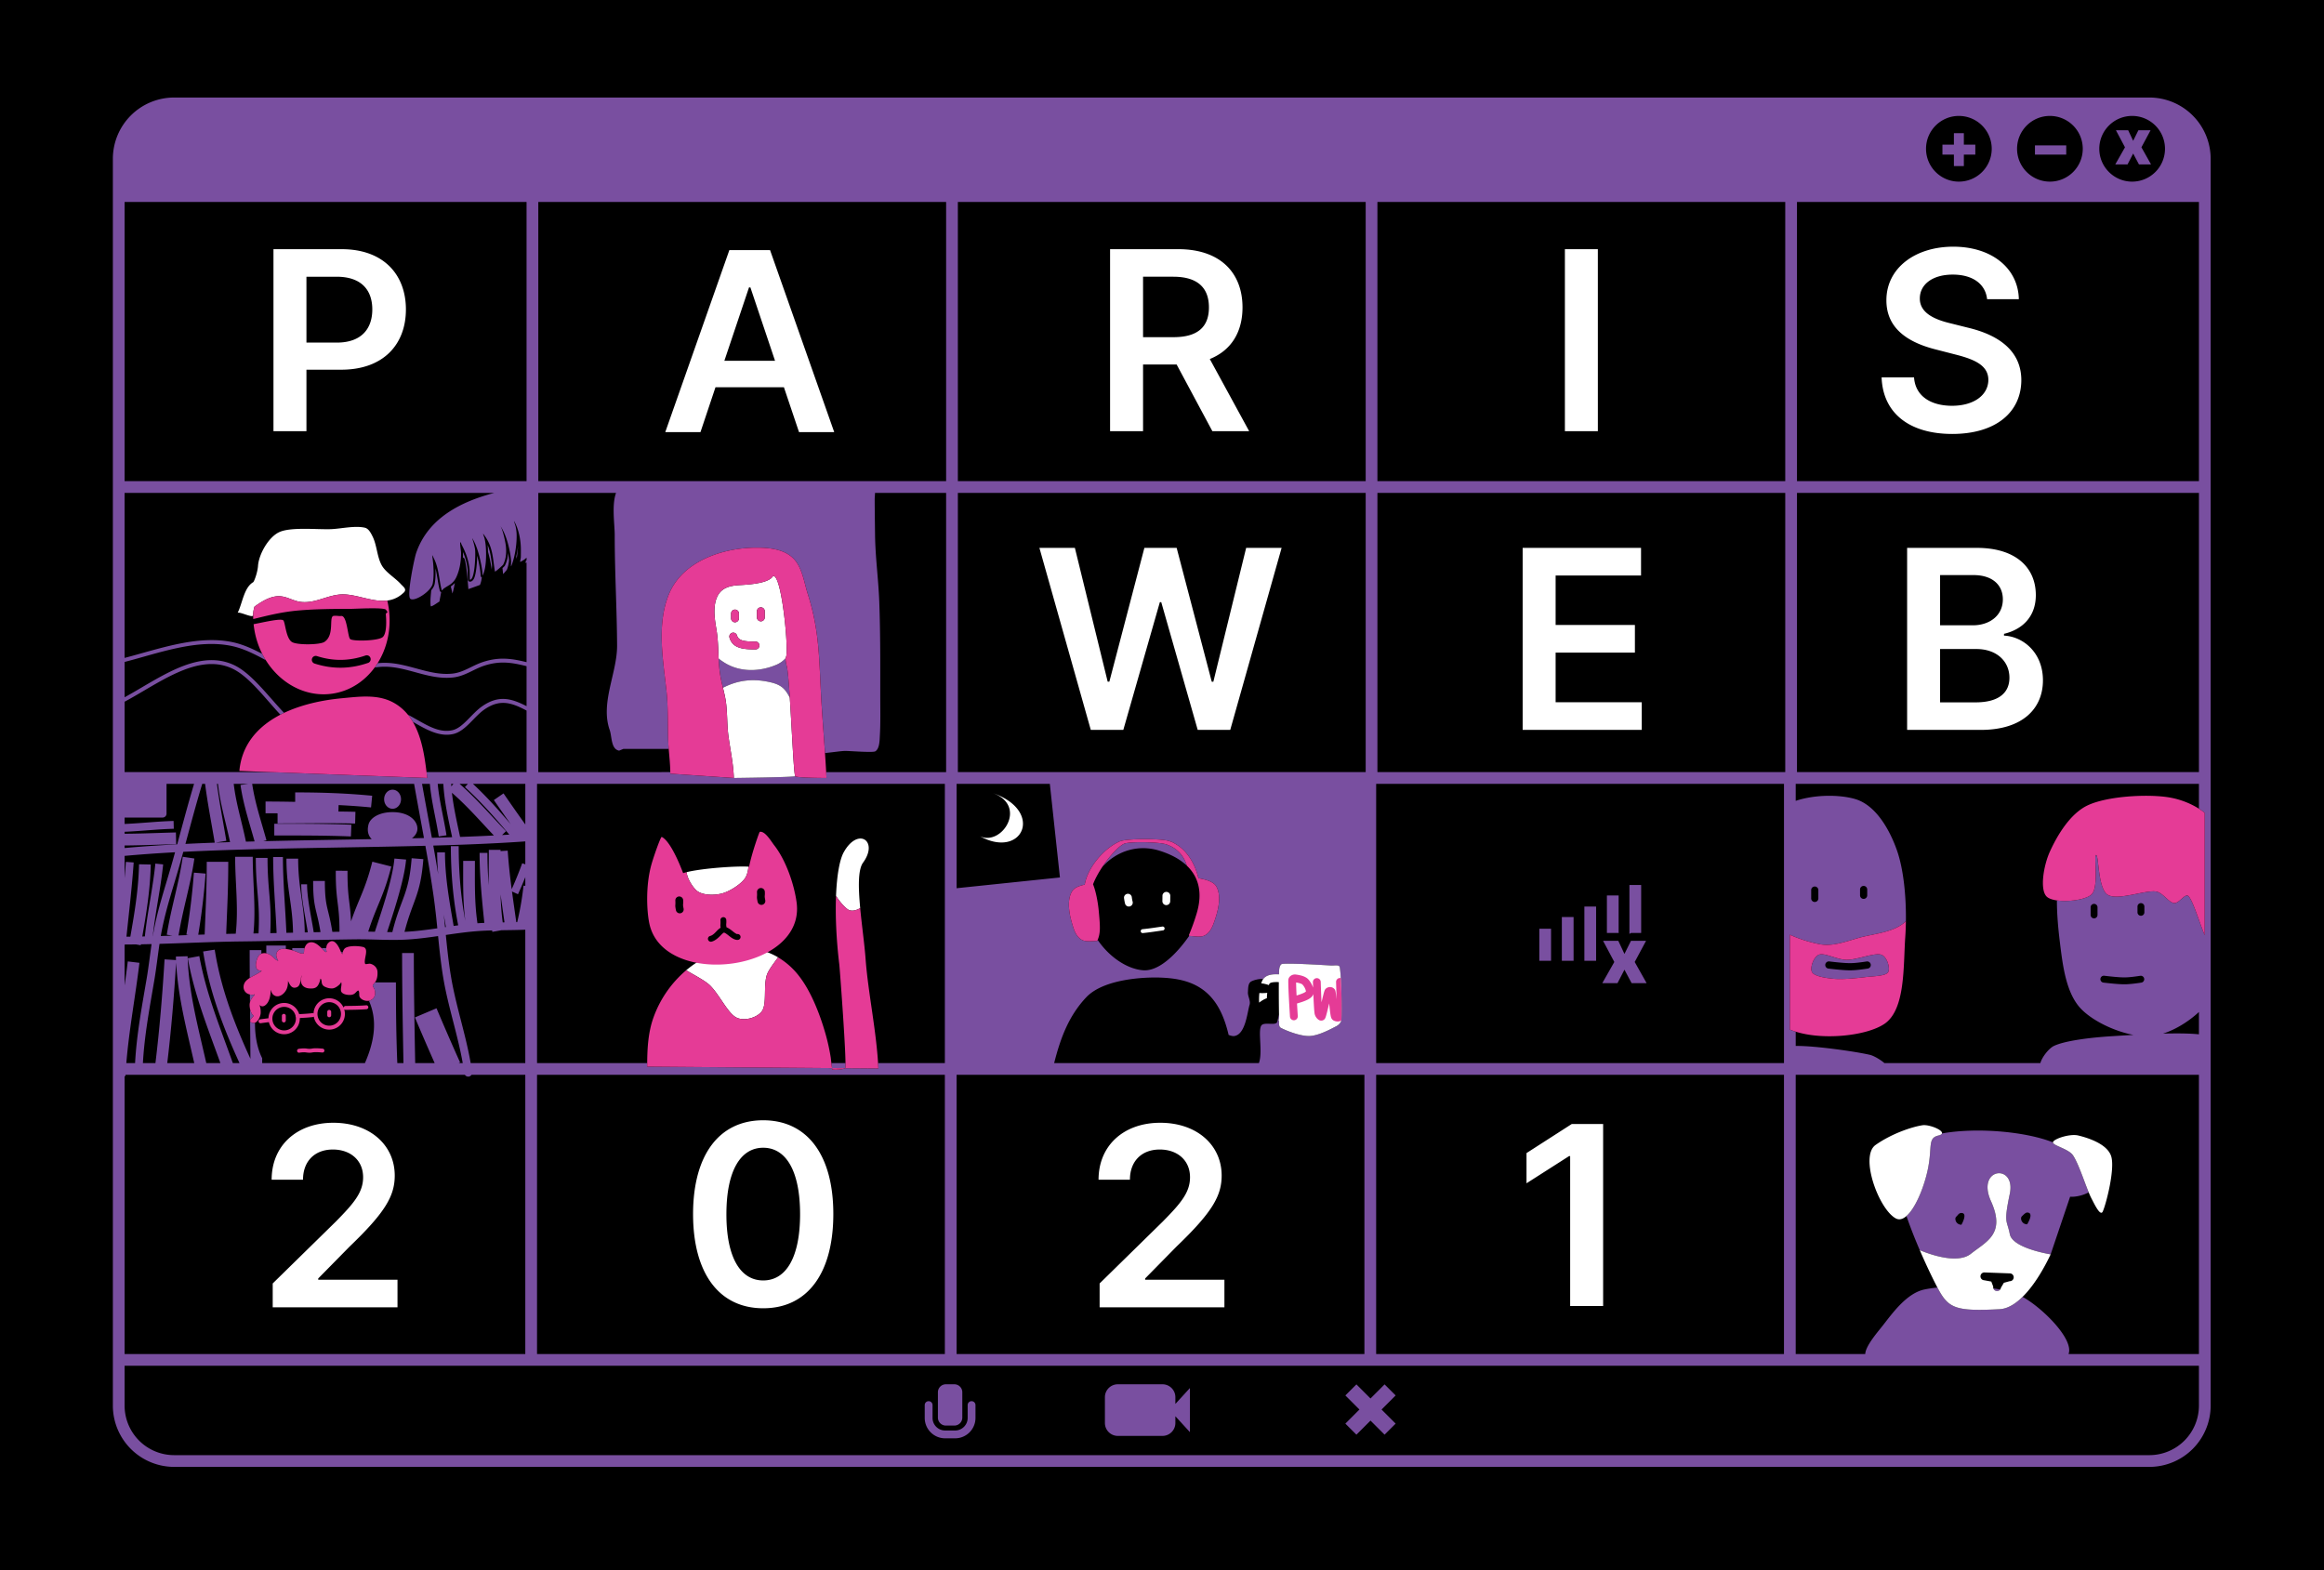 <svg viewBox="0 0 2476 1673" xmlns="http://www.w3.org/2000/svg" xml:space="preserve" style="fill-rule:evenodd;clip-rule:evenodd;stroke-linejoin:round;stroke-miterlimit:2">
  <rect style="fill:url(#a)" x="0" y="0" width="2476" height="1673"/>
  <path d="M2359 2042.16V713.76a65.33 65.33 0 0 0-65.3-65.3H189.3a65.33 65.33 0 0 0-65.3 65.3v1328.4a65.33 65.33 0 0 0 65.3 65.3h2104.82a65.33 65.33 0 0 0 64.88-65.3Zm-64.96 52.8H189.3a52.83 52.83 0 0 1-52.8-52.8v-42.45h2210v42.45a52.83 52.83 0 0 1-52.46 52.8Zm-1305.08-53.34v13.7a21.72 21.72 0 0 0 21.71 21.71h10.66a21.72 21.72 0 0 0 21.71-21.71v-13.7a4.17 4.17 0 0 0-8.34 0v13.7c0 7.38-5.99 13.38-13.37 13.38h-10.66c-7.38 0-13.37-6-13.37-13.38v-13.7a4.17 4.17 0 0 0-8.34 0Zm267.04 11.9v7.19c0 7.59-6.16 13.75-13.75 13.75h-47.57a13.76 13.76 0 0 1-13.75-13.75v-27.5c0-7.59 6.16-13.75 13.75-13.75h47.57c7.59 0 13.75 6.16 13.75 13.75v7.19l15.5-16.94v47l-15.5-16.94Zm207.9-18.94-15.01-15.01-11.78 11.78 15 15.01-15 15.01 11.78 11.78 15.01-15 15 15 11.79-11.78-15.01-15.01 15.01-15.01-11.79-11.78-15 15.01Zm-434.9-6.62a8.5 8.5 0 0 0-8.5-8.5h-9a8.5 8.5 0 0 0-8.5 8.5v27a8.5 8.5 0 0 0 8.5 8.5h9a8.5 8.5 0 0 0 8.5-8.5v-27Zm875.41-338.25v297.5h-434.5v-297.5h434.5Zm-447 0h-434.5v297.5h434.5v-297.5Zm-447 0h-434.5v297.5h434.5v-297.5Zm1148.21 236.61c20.89 11.48 54.97 45.07 48.98 60.89h138.9v-297.5h-429.59v297.5h74.08c.38-8.65 12.79-22.84 19.01-30.75 9.83-12.5 25.04-34 44-38 3.94-.83 8.65-1.54 13.88-2.09l1.12 2.09c11.05 20.24 19.06 23.39 65.16 21 8.18-.42 16.48-5.29 24.46-13.14ZM506.09 1689.71a4.15 4.15 0 0 1-7.03 0H137.49l-.08 1.4-.91-.04v296.14h426.9v-297.5H506.1ZM2127.5 1917.3a4.16 4.16 0 0 0 7.25 1.2c-2.36-.44-4.78-.84-7.25-1.2Zm-54.77-165.11c39.15-6.87 90.76-1.49 118.22 9.52-.09 3.43 16.64 6.91 21.32 13.75 5.64 8.25 11.8 27.41 16.76 39.47-5.73 3.19-13.61 5.09-19.78 4.72l-20.74 61.4c-9.16-1.61-40.7-8.11-43.49-21.46l-.03-.13c-3.06-15.74-6.75-10.58 0-43 2-9.59-.36-15.96-4.25-19.24l-.04-.04-.09-.07-.23-.19c-9.35-7.28-26.7 2.46-15.39 27.54 15.75 34.91-4.89 42.82-21.5 56-16.2 12.84-52.59-3.15-54.43-3.97a533.22 533.22 0 0 1-14.18-36.29l.26.75-.26-.75c9.12-7.95 17.78-28.22 22.11-46.74 6.14-26.22-.36-36.2 12-39.06 2.34-.54 3.48-1.32 3.74-2.21Zm115.78 128.86s.18-.38 0 0Zm-140.12-6.13.67 1.57-.77-1.8-.3-.69.4.92Zm-1.26-2.96.29.68-.51-1.21.22.53Zm-1.15-2.76.28.67-.45-1.06.17.39Zm-1.16-2.8.28.67-.39-.94.11.27Zm-1.15-2.82.27.65-.33-.81.06.16Zm-1.14-2.84.26.63-.29-.71.03.08Zm50.74-11.3h.21s7.24-12.5-.05-12.5c-2.67 0-3.78 2.29-4.85 3.33-.79.77-1.56 1.33-1.56 2.92 0 3.45 2.8 6.25 6.25 6.25Zm70-.46h.21s8.03-12.5-.01-12.5c-1.66 0-3.81 2.29-4.89 3.33-.79.77-1.56 1.33-1.56 2.92 0 3.45 2.8 6.25 6.25 6.25ZM939.26 1677.21h71.15v-297.5h-434.5v297.5h117.37l-.02 3.83 196.95 1.54c.15.89.28 1.46.37 1.47 3.44.57 10.27.13 13.57-1.21.04-.01.08-.07.11-.15l-14.05-.11c-.22-1.33-.47-3.38-.7-5.37h15.03c.03 3-.06 4.94-.28 5.48l35.32.28c-.1-1.92-.2-3.84-.32-5.76Zm1407.24-270.99v-26.51h-429.59v18.11c21.61-7.18 47.97-6.5 63.44-1.89 21.73 6.49 36.21 31.87 44.07 53.65 7.3 20.17 10.25 49.57 9.88 76.58-12.44 11.78-33.24 13.08-48.44 17.17-13.98 3.75-28.55 9.86-42.8 7.34a144.28 144.28 0 0 1-32.4-10.19v101.05c1.99.83 4.08 1.58 6.25 2.25v15.2c19.73-.37 63.96 5.93 79.09 9.48 4.08.95 11.14 5.06 15.37 8.75h166.2c1.74-6.39 9.04-15.67 14.43-18.25 12.12-5.8 40.42-9.04 61-10.32 6.47-.41 14.69-.94 23.72-1.44-20.58-3.88-43.41-15.05-55.6-27.53-16.44-16.84-19.84-47.27-22.91-72.39-1.56-12.82-3.02-28.28-3.02-43.35 12.35 1.77 30.2-.78 36.5-6.03 8.81-7.35 2.35-42.33 5.28-42.33 2.94 0 1.77 35.86 12.34 42.33 10.57 6.47 39.35-5 51.1-3.53 7.59.95 13.51 11.46 19.38 12.35 5.72.86 12.12-11.48 15.86-7.06 4.84 5.73 11.01 26.84 17.01 41.37V1410.6a71.3 71.3 0 0 0-6.16-4.38ZM563.4 1535.13v142.08h-58.2c-5.3-30.66-15.53-60.42-20.78-91.13-2.58-15.05-4.18-30.21-5.69-45.37 10.12-1.48 20.25-2.93 30.44-3.82 6.29-.55 12.57-.84 18.86-1.01l.26 1.53 9.78-1.74c8.45-.12 16.9-.19 25.34-.54Zm-160.16 56.12h22.34c0 28.74.27 57.29 1.47 85.96h6.55c-.74-39.09-1.45-78.12-1.45-117.23h12.5c0 39.11.7 78.14 1.45 117.23h20.73a2786.83 2786.83 0 0 1-21.04-48.63l23.03-9.74a2569.5 2569.5 0 0 0 25.1 57.69l-1.5.68h4.33c-5.34-30.17-15.37-59.48-20.55-89.72-2.59-15.11-4.19-30.34-5.71-45.58-11.68 1.69-23.38 3.23-35.19 3.8-17.6.86-35.29-.55-52.9-.34-40.18.48-80.36 1.78-120.58 2.24-29.4.33-58.75 1.74-88.12 2.6-1.92 12.84-3.33 25.75-5.5 38.56-5.02 29.56-10.53 58.51-12.19 88.44h13.35c4.46-36.67 7.48-73.63 9.72-110.48l12.2.74c-.06-1.25-.1-2.49-.14-3.74l12.5-.36c1.13 39.06 11.38 76.09 19.88 113.84h15.03c-13.3-37.1-27.52-72.01-34.74-111.71l12.3-2.24c7.37 40.51 22.21 75.92 35.71 113.95h7.1c-17.5-38.23-32.18-76.83-38.75-118.88l12.36-1.93c6.41 41.13 20.9 78.85 38.04 116.24-.1-17.77-.28-35.53-.45-53.29.29 1.34.7 2.63 1.18 3.77a9 9 0 0 0 1.6 2.61c.33.37 1.3.47 1.15.94-.67 2.06-6.23 5.33-2.44 7.22 1.4.7 2.68.73 3.83.32-.17 12.79 2.04 26.86 7.63 37.79l.02 5.21h109.46c10.45-23.85 13.35-46.03 4.28-66.37.4-.08.77-.19 1.12-.33 5.16-2.07 6.34-6.57 4.85-11.67-.2-.73-2.08-3.74-1.93-4.18.42-1.25 1.48-2.31 2.37-3.41Zm-255.58 85.96c1.65-30.4 7.22-59.81 12.32-89.83 2.08-12.27 3.47-24.64 5.27-36.94-3.8.1-7.59.18-11.38.25l-.17.98-5.05-.89c-3.67.05-7.34.09-11.01.11l-.01.13-1.13-.12v43.62c1.22-8.53 2.38-17.07 3.4-25.62l12.41 1.48c-4.25 35.63-11.02 71.04-13.96 106.83h9.31Zm63.04 0c-8.06-35.55-17.35-70.53-19.3-107.14-2.2 35.74-5.16 71.58-9.45 107.14h28.75Zm1221.7-87.73.01.03.14 2.92v.05l.12 3v.03l.01.06.02.68.03.79v.06l.05 1.52v.03l.01.08.02.7.02.73v.08l.01.04.04 1.51V1601.94l.02.71.02.68V1603.5l.04 1.49v.16l.02.72.01.62V1606.71l.03 1.46v.05l.01.13.01.72.01.57v.25l.02 1.41v.19l.01.71.01.52v.28l.01 1.36.01.05v1.31l.01.17v5.72l-.01 1.14v.12l-.01.67v.59l-.02 1.05V1625.27l-.01.64-.01.28v.24l-.02.94v.06l-.02.6-.01.23v.12l-.01.2v.17l-.01.1-.01.41v.04l-.03.52v.14l-.01.2-.01.17v.09l-.01.05-.02.46-.01.13v.05l-.01.07v.02l-.01.05v.06l-.01.01v.02l-.01.04v.05l-.01.02v.02l-.01.05v.04l-.01.02v.03l-.01.04-.01.03v.02l-.01.04-.01.05v.02l-.01.01c-.57 2.56-2.88 4.88-5.25 6.1-5.68 2.91-18.84 10.19-28.7 10.48-9.87.29-25.12-5.82-30.49-8.74-2.28-1.23-1.92-4.57-1.81-7.37l-.68-.15c.28-1.06.49-2.24.63-3.45l-.06-3.22c-.8 3.35-1.44 5.94-1.63 7.2-.92 5.87-14.86-.38-17.48 5.08-3.29 6.87 1.89 27.88-2.25 39.46h-218.16c6.82-26.94 15.63-50.3 34.06-69.95 18.45-19.68 61.68-21.81 79.55-21.1 20 .8 41.75 4.76 56.81 24.76 7.54 10.01 12.27 22.7 15.45 36.3 2.39.95 4.46 1.42 6.07 1.19 11.97-1.74 13.83-25.43 16.25-33.21 1.34-4.32-2.04-9.3-1.75-13.45.28-3.99-.02-9.56 3.49-11.47 2.41-1.31 8.24-3.12 12.72-2.56 1.67-2.31 4.32-3.78 7.45-4.5 3.04-.71 6.57-.69 9.37-.55.05-1.63.1-3.03.17-4.15.16-2.6.92-6.74 3.59-6.99 9.27-.87 41.86 1.17 52.02 1.75 3.04.17 8.42-1.18 8.97 1.75.54 2.9.97 8.19 1.29 14.45Zm472.01-209.77v297.5h-434.5v-297.5h434.5Zm442.09 243.08v23.79c-10.11-1.04-23.93-1.12-38.3-.74 13.27-4.2 27.25-12.79 38.3-23.05Zm-2076.52-18.65.03 3.38.05 4.97c.6-2.26 1.9-4.13 3.26-6.03.54-.75 1.82-1.36 1.6-2.26-.13-.58-1.15.4-1.75.36a19 19 0 0 1-3.19-.42Zm1975-12.64c5.14.6 15.43 1.78 22.11 1.78 6.09 0 14.14-1.19 18.17-1.8a3.68 3.68 0 0 0-1.09-7.27c-3.79.57-11.36 1.73-17.08 1.73-6.42 0-16.31-1.17-21.26-1.74a3.68 3.68 0 1 0-.85 7.3Zm-517.1-44.55 6.57 13.97 6.94-13.97h16.09l-12.1 22.55 12.69 22.56h-15.98l-7.64-14.33-7.4 14.33h-16.21l12.81-22.56-11.98-22.55h16.21Zm213.9 14.75c6.14-2.22 19.51 5.52 29.52 5.52 11.01 0 29.27-7.74 36.6-5.52 6.45 1.97 10.1 14.9 7.34 18.88-2.75 3.99-15.8 4.06-23.87 5.02-9.59 1.15-24.13 2.68-33.62 1.84-8.07-.71-20.65-2.56-23.31-6.86-2.66-4.28 1.2-16.65 7.34-18.88Zm-1671.93 24.8c2.24-1.42 4.67-2.58 6.6-3.65 1.35-.75 2.7-1.5 4-2.35.46-.3 1.52-.79 1.86-1.15v-.34l-.06-.02c-1.5-.57-2.84-.23-4.13-1.34-3.37-2.89-1.09-10.7.62-13.69a7.45 7.45 0 0 1 3.5-3.27v-3.82h-12.5c0 9.87.05 19.75.1 29.63Zm1000.89-44.73c-.12-.29-25.03 38.64-49.35 36.56-17.45-1.49-36.28-14.71-48.19-32.36-.17.39-.34.78-.53 1.17-5.02-.12-12.07 1.3-16.55-1.33-4.87-2.86-7.29-8.09-8.89-13.09-3.57-11.09-7.82-27.82-1.24-38.57 2.52-4.11 8.43-5.99 13.44-7.03 2.91-17.72 19.97-38.43 37.2-46.05 4.06-1.8 16.74-2.55 28.71-2.46h.2c1.99.01 3.95.05 5.85.11l1.42.05 2.06.09c4.15.2 7.82.51 10.5.93l.6.09c.65.11 1.23.23 1.74.36l.61.16c3.97 1.19 6.06 2.14 6.9 2.86 13.65 7.32 21.97 22.57 25.35 36.96 1.51.26 3.19.64 3.33.68 5.33 1.15 13.06 3.27 15.84 8.36 6.1 11.2 1.11 27.97-2.94 39.04-1.83 5-4.48 10.19-9.48 12.87-4.59 2.46-11.57.7-16.58.6Zm681.05 34.77c5.36.62 16.09 1.86 23.05 1.86 6.34 0 14.74-1.25 18.93-1.88a3.83 3.83 0 0 0-1.14-7.57c-3.94.59-11.83 1.8-17.79 1.8-6.7 0-17.01-1.22-22.17-1.82a3.83 3.83 0 0 0-.88 7.61Zm-271.54-8.28v-46.64h-12.5v46.64h12.5Zm24 0v-57.81h-12.5v57.81h12.5Zm-48 0v-34.16h-12.5v34.16h12.5Zm-1347.96-12.59c-2.35-.23-4.62-.12-6.44.56-2.71 1.02-4.13 4.37-3.63 7.12.18 1.01.52 2.01.93 2.96.25.58 1.4 1.73.77 1.73-2.02-.01-4.42-3.07-5.85-4.33-1.83-1.6-4.2-2.9-6.61-3.4V1552h20.83v3.67Zm60.67 3.41h-1.83c.34.74.73 1.45 1.28 2.06.21.24.17-.62.25-.93l.3-1.13Zm-40.7-4.37h-13.13v2.33c1.4.41 2.7.85 3.8 1.27 2.4.9 4.88 2.27 7.5 2.24 1.64-.02 1.17-3.05 1.38-4.13.12-.56.26-1.14.44-1.71Zm23.1 0h-5.11c1.03 1.07 3.66 4.56 5.11 4.16.84-.22-.11-1.73-.08-2.59.02-.52.04-1.05.08-1.57Zm1682.29-12.11-.05.73.07-.93-.02.2ZM136.5 1480.26v-23.79l2.47-.23a1381.32 1381.32 0 0 1 23.94-1.92c8.93-.64 17.87-1.19 26.8-1.68l.54-.03-2.62 9.43c-6.54 23.36-14.41 46.26-19.25 70.09-.68 3.3-1.28 6.62-1.83 9.95h-.07c2.8-25.64 8.46-50.86 11.1-76.53l-8.3-.86c-2.67 26.03-8.45 51.59-11.2 77.59l-2.73.05c4.5-25.61 8.42-49.98 9.03-76.65l-12.5-.29c-.6 26.84-4.7 51.28-9.26 77.13l-4.13.03c2.74-26.37 5.84-52.58 7.7-79.09l-8.3-.59c-.41 5.81-.88 11.6-1.4 17.39Zm1897.2 61.61-.02.28.05-.78-.03.5Zm-1576.76-96.16c-84.28 2.18-178.08 2.42-257.93 6.44-1.1 4.04-2.22 8.09-3.36 12.14-6.49 23.16-14.3 45.87-19.1 69.5a268.4 268.4 0 0 0-1.51 8.05l12.43-.4-6.04-.98c4.75-29.34 12.7-53.53 17.06-83.03l12.36 1.83c-4.3 29.13-12.1 53.11-16.88 81.95l10.74-.38-2.4-.4a723.16 723.16 0 0 0 8.02-66.1l12.46 1a733.75 733.75 0 0 1-7.82 65.14l6.83-.23c1.08-29.51 2.23-47.65 2.23-77.47h22.92c0 29.63-1.12 47.86-2.2 76.81 3.39-.08 6.77-.15 10.16-.21 3.09-27.45-.63-54.35-.63-81.95h18.75c0 27.52 3.47 54.35.76 81.69l5.4-.08c1.82-34.24-2.9-45.23-2.9-80.42h12.5c0 35.18 4.63 46.39 2.92 80.19l6.75-.13c-1.1-26.96-3.69-54.02-3.69-81h10.42c0 26.91 2.59 53.9 3.69 80.78l7.08-.15c-.53-31.25-7.03-46.49-7.03-78.89h12.5c0 32.3 6.47 47.53 7.03 78.61l3.22-.07c-1.76-12.49-7-35.18-7-51.2h6.24c0 16.03 5.34 38.78 7.04 51.07l7.26-.16c-4.23-25.93-7.85-24.94-7.85-54.49h12.5c0 29.18 3.76 27.63 7.96 54.25l7.62-.14c.02-30.68-4.16-31.65-3.95-65l12.5.08c-.18 28.77 2.9 33.47 3.74 53.88 8.34-24.44 15-33.28 22.7-63.59l20.2 5.14c-8.31 32.63-15.35 40.65-24.58 69.35l7.08.17c5.37-16.73 18.8-54.68 20.82-78l12.45 1.07c-1.96 22.64-14.18 58.64-20.23 77.23 1.86.03 3.72.05 5.58.05 9.08-36.52 17.52-39.56 20.57-78.69l12.46.97c-3.03 38.91-11.1 43-20.07 77.46l.18-.01c11.66-.57 23.22-2.09 34.77-3.76a836.83 836.83 0 0 0-3.86-33.56 1488.23 1488.23 0 0 0-8.87-54.36Zm1576.86 94.56-.03.47-.03.46.06-.93Zm.03-.61-.02.38.05-.75-.03.37Zm-281.58-1.05v-51.15h-12.5v52.17l1.64-1.02h10.86Zm281.67-.49-.03.47-.02.47.05-.94Zm-305.67.73v-40.23h-12.5v39.99h12.13l.37.24Zm305.7-1.41-.02.52.04-.81-.02.29Zm.11-2.46-.08 1.93.04-.96.04-.97Zm.03-.54-.02.31.04-.86-.02.55Zm.06-1.66-.02.5-.02.49.04-.99Zm.02-.61-.02.44.03-.87-.01.43ZM476.52 1519c.49 4.48.94 8.95 1.39 13.43l.9-.13-2.29-13.3Zm1557.69 11.56-.01.51-.02.51.03-1.02Zm-1470.8-89.52v24.44l-3.27-1.2a404.28 404.28 0 0 1-11.22 27.67 632.78 632.78 0 0 1-4.27-41.08l-7.6.5v-1.32h-12.5c0 12.57-.26 25.11-.15 37.62a472.59 472.59 0 0 1-1.36-34.4h-8.33c0 25.28 2.49 49.6 5.04 74.58-2.43.11-4.86.25-7.3.42-3.32-22.11-2.72-43.97-2.72-66.46h-12.5c0 21.59-.48 42.62 2.24 63.82-4.95-26.2-7.03-52.88-7.03-79.55h-8.34c0 28.3 2.31 56.61 7.81 84.36l-4.84.67c-4.5-25.94-9.24-52.01-9.24-78.37h-8.33c0 7.8.4 15.57 1.09 23.32-1.65-10.2-3.41-20.39-5.23-30.57 35.07-.97 68.34-2.32 98.05-4.45Zm1470.82 88.85-.01.61.02-.95-.01.34Zm.06-2.56-.05 2.05.03-1.02.02-1.03Zm-1497.23-29.77c.3 9.95.95 19.88 2.3 29.78l1.87-.03c-1.39-9.86-2.83-19.8-4.17-29.75Zm1497.23 29.26v.37l.01-1.03-.01.66Zm-1470.88-47.71v9.25l-1.9-.21a309.71 309.71 0 0 1-6.72 38.93l-.97.02c-1.52-10.83-3.12-21.75-4.58-32.7l6.38 2.93a375.53 375.53 0 0 0 7.79-18.22Zm1667.69 31.97v8.47a3.68 3.68 0 0 0 7.35 0v-8.47a3.68 3.68 0 0 0-7.35 0Zm49.94-.61v6.13a3.67 3.67 0 0 0 7.34 0v-6.13a3.67 3.67 0 1 0-7.34 0Zm-347.65-17.74v8.83a3.83 3.83 0 1 0 7.65 0v-8.83a3.83 3.83 0 0 0-7.65 0Zm52.05-.64v6.38a3.82 3.82 0 1 0 7.65 0v-6.38a3.83 3.83 0 0 0-7.65 0Zm-962.53-112.38v111.2l110.09-11.45-10.76-99.75h-99.33Zm155.19 88.61a124.5 124.5 0 0 1 12.13-15.6l.56-.59.74-.78.94-.95.93-.91.74-.69 1.04-.95.86-.73.95-.78.95-.72.83-.59.82-.54.79-.47.76-.4c5.29-2.61 37.28-2.06 45.09.55 12.44 4.17 18.88 12.61 21.99 22.74-7.45-7.1-17.55-12.35-29.25-15.98-22.05-6.85-45.19-.21-60.87 17.39Zm-967.6-88.61h-29.33v31.75c0 2.3-1.87 4.16-4.17 4.16h-40.5v6.82c17.48-.7 34.7-2.73 52.18-3.19l.22 8.33c-17.56.46-34.85 2.5-52.4 3.2v2.11c18.22-.13 36.4-.93 54.63-1.4l.32 12.5c-18.33.47-36.62 1.27-54.95 1.4v2.71l4.6-.42c17.01-1.49 34.05-2.61 51.1-3.52l.36-.02c5.85-21.52 11.51-43.03 17.95-64.43Zm11.75 0c2.68 20.93 6.8 41.86 10.28 62.66-10.6.39-21.02.83-31.22 1.33 5.8-21.39 11.45-42.74 17.9-63.99h3.04Zm13.74 0c2.23 21.24 8.47 41.23 12.85 62.1-5.18.16-10.32.34-15.43.53l11.47-1.92c-3.37-20.15-7.36-40.43-10.03-60.71H236Zm32.29 0-8.33 1.18c2.95 20.65 9.45 40.19 15.04 60.16l-9.24.25c-4.18-20.78-10.6-40.57-13-61.59h15.53Zm176.65 0c3.38 19.22 7.01 38.46 10.51 57.72l-12.83.31c4.75-3.67 7.18-8.63 5.1-14.51-2.59-7.29-11.52-13.39-25.71-13.39-14.19 0-23.9 6.05-25.7 13.39-1.69 6.86-.07 11.91 3.48 15.39-38.38.7-77.6 1.28-115.69 2.2l3.54-.97c-5.52-20.01-12.2-39.51-15.22-60.14h172.52Zm31.13 0h-5.98c1.72 18.59 6.5 36.37 9.35 54.8l-8.24 1.27c-2.9-18.85-7.8-37.03-9.48-56.07h-8.32c3.38 19.15 7 38.31 10.48 57.49 7.27-.2 14.47-.41 21.58-.65-3.99-18.98-8.29-37.29-9.39-56.84Zm9.16 9.5c1.77 15.94 5.37 31.24 8.68 47.05l.62-.02c11.58-.42 23.15-.9 34.72-1.49l.67-.03c-14.67-15.46-28.55-31.52-44.69-45.51Zm-189.25 45.52c27.33 0 54.3-.09 81.62 1.02l.5-12.49c-27.48-1.12-54.62-1.03-82.12-1.03v12.5Zm206.25-55.02-3.15 3.46c17.17 15.63 32.36 32.98 47.3 50.64l-7.73.45 4.22-4.1c-16.44-16.98-31.64-34.94-49.52-50.45h8.88Zm5.4 0h55.79v43.28a2278.08 2278.08 0 0 1-23.2-33.11l-10.3 7.1c5.94 8.59 11.9 17.17 17.92 25.69-12.75-14.93-25.82-29.53-40.22-42.96Zm-189.4 19.18c-10.5-.2-21.02-.34-31.56-.34v12.5c4.27 0 8.53.03 12.8.07v10.77c27.5 0 55.12-.62 82.63.12l.33-12.5c-6.03-.16-12.06-.26-18.1-.31l.18-6.86c11.44.55 22.9 1.35 34.55 2.49l1.21-12.44c-27.6-2.69-54.06-3.56-82.04-3.56v10.06ZM422 1385.94c4.97 0 9 4.56 9 10.16 0 5.62-4.03 10.17-9 10.17s-9-4.55-9-10.17c0-5.6 4.03-10.16 9-10.16Zm64.82-6.23-2.23 2.69c-.07-.89-.13-1.79-.18-2.69h2.41Zm364.09-8.21c.4 1.96 33.4 1.96 33.4 1.96l-.32-6.25h127.76v-297.5h-75.77c0 2.22-.33 4.59-.33 6.55 0 12.58.23 25.15.37 37.72.25 24.02 3.64 47.89 4.52 71.88 1.22 33.39 1.05 66.89 1.04 100.29 0 14.07.38 28.23-.43 42.27-.27 4.67-.2 13.82-4.88 16.66-2.57 1.55-27.79-.49-32.14-.44-4.26.05-13.1 1.46-21.41 2.25l-.24-3.39-.2-2.96-.17-2.28-.59-8.09-.4-5.51-.3-4.17-.26-3.64-.26-3.55-.17-2.38-.22-3.17-.2-2.94-.18-2.69-.17-2.67-.18-2.79-.09-1.39-.12-1.96-.14-2.39-.12-2.02-.13-2.33-.12-2.09-.11-2.23-.12-2.22-.1-1.97c-1.8-37.83-2.33-64.63-13.86-100.96-3.3-10.44-5.11-22.73-11.04-32.2l-.28-.45a30.16 30.16 0 0 0-3.11-4.02l-.1-.11c-10.21-10.97-27.06-12.36-41.32-12.24-35.18.3-77.93 14.55-92.2 50.08-12.96 32.29-5.98 69.31-2.38 102.68 1.86 17.21 1.2 34.26 1.78 51.55l.07 1.89.1 2.11.08 1.14.11 1.77.08 1.08.09 1.14.07.93h-48.23l-4.61 1.88c-8.81-1.56-7.6-15-10.06-21.99-10.18-28.99 8.01-60.79 7.88-89.99-.2-39.12-2.55-78.46-2.53-117.73 0-11.21-3.33-32.23 1.43-44.91h-82.85v297.5H717.9l.01 1.66 67.69 4.6-.03-.75.02.74s65.57-.73 65.32-1.96Zm-444.87-120.32c2.28-.25 4.6-.4 6.93-.42 12.71-.11 24.83 3.46 36.98 6.74 11.72 3.17 23.48 6.07 35.9 4.75 5.91-.63 11.02-2.73 16.03-5.1 5.3-2.51 10.5-5.32 16.32-7.24 17.3-5.68 30.5-3.81 46.55.15v-106.28c-.32.39-.65.73-.97 1.04.03-.3.05-.57.05-.77l.03-1.86c.3-.21.6-.44.89-.69v-2.86c-2.36 2.53-4.8 3.45-6.31 4.48-1.2.81.15-3.17.19-4.75.08-3.37.12-6.73.04-10.09-.25-9.58-2.45-20.12-7.04-28.26-.85-1.49.95 3.36 1.37 5.06a43.97 43.97 0 0 1 1.19 10.48c.03 10.23-1.94 22.87-5.72 32.05-.63 1.53-.07-3.38-.18-5.06a81.22 81.22 0 0 0-1.2-9.32c-1.79-9.59-4.74-19.7-9.87-27.75-.35-.56.56 1.24.82 1.87.52 1.25.97 2.53 1.36 3.84 1.16 3.82 2.06 7.76 2.78 11.72 1.42 7.71 1.22 16.35-2.38 23.32-.24.47-8.6 8.05-8.74 7.25-2.6-15.78-2.06-26.63-12.28-39.93-1.04-1.35.95 3.41 1.34 5.15a59.29 59.29 0 0 1 1.26 9.01c.54 8.63.48 22.54-3.46 30.04-.09.16-.02-.37-.03-.55a92.32 92.32 0 0 0-1.8-12.8c-1.77-8.79-4.46-18.61-9.02-26.07-.65-1.06.7 2.45 1.04 3.68.66 2.47 1.3 4.94 1.74 7.47.76 4.42-.03 33.66-5.54 32.7-.03-.01-.16-9.64-.22-10.38a64.27 64.27 0 0 0-4.73-18.94 85.61 85.61 0 0 0-3.69-7.8c-.47-.88-.96-3.46-1.47-2.61-.67 1.12.73 8.9.76 10.7.13 8.77-1.24 17.9-4.78 25.8a19.46 19.46 0 0 1-7.73 8.95c-1.93 1.2-3.9 2.37-5.8 3.66-.79.54-2.08 2.68-2.34 1.68-2.94-11.43-2.88-22.78-8.2-33.56-.19-.36-1.6-3.57-1.86-3.52-.02.01.24 2.03.26 2.21.3 2.46.62 4.92.82 7.41.51 6.52.65 13.84-.5 20.32-1.5 8.5-19.65 20.04-23.96 16.4-3.98-3.35 4.33-43.02 6.15-48.42 12.83-38.1 48.86-55.29 83.37-64.37h-393.9v175.83c36.3-9.39 77.88-24.87 115.6-16.64 10.73 2.34 20.96 7.05 31.06 12.33l.68 1.32.7 1.3.71 1.27.72 1.23.49.81.49.8c-11.63-6.3-23.33-12.29-35.73-14.99-37.47-8.17-78.76 7.65-114.71 16.87v37.64c17.26-9.38 35.72-21.65 54.37-29.99 20.74-9.27 41.72-13.67 61.65-4.58 18.8 8.58 36.14 32.45 53.88 51.19l-1 .48-.99.49-.97.48-.94.49c-17.05-18.23-33.61-41.08-51.71-49.34-18.82-8.58-38.63-4.16-58.22 4.59-19.27 8.62-38.32 21.45-56.07 30.92v75h156l166.43 6.25-.74-6.25h106.56v-65.57c-15.55-8.23-28.1-12.71-44.72-1.29-5.64 3.88-10.66 9.61-15.8 14.69-5.51 5.47-11.2 10.17-17.7 11.61-13.19 2.94-25.71-3.24-38.15-10.27l-4.78-2.72-.31-.53-.4-.67-.53-.83-.62-.94-.34-.52-.64-.93-.36-.5-.66-.9-.36-.47-.7-.89-.34-.43c4.04 2.1 8.06 4.43 12.09 6.7 11.5 6.5 23 12.55 35.2 9.84 5.79-1.29 10.75-5.64 15.68-10.51 5.3-5.26 10.53-11.16 16.36-15.16 17.5-12.03 30.89-8.26 47.08.03v-42.6c-15.69-3.94-28.44-6-45.25-.48-5.65 1.86-10.69 4.61-15.84 7.04-5.43 2.57-10.97 4.8-17.36 5.48-12.96 1.38-25.22-1.56-37.44-4.87-11.79-3.18-23.52-6.7-35.85-6.6-3.43.03-6.8.36-10.11.89l.81-1.14.8-1.14.84-1.26.7-1.09Zm379.5 120.85.02.39-.02-.45v.06Zm-.03-.71.01.32-.02-.42v.1Zm65.36.07v.01-.01Zm-.04-.14.03.09-.02-.06-.01-.03Zm-.04-.15.02.1-.01-.05-.01-.05Zm-.04-.17.02.11v-.04l-.02-.07Zm-65.28-.32.02.27-.02-.42v.15Zm65.24.13.02.13v-.03l-.02-.1Zm-.06-.27.04.21-.04-.21Zm-.04-.23.04.2-.03-.17v-.03Zm-.04-.24.03.16-.02-.11-.01-.05Zm-65.14-.11.02.24-.03-.43.01.19Zm65.1-.15.02.16-.01-.08-.01-.08Zm-.04-.29.02.18v-.06l-.02-.12Zm-65.1-.27.01.21-.03-.46.02.25Zm65.05-.05.03.22v-.04l-.03-.18Zm-.05-.39.04.32-.04-.32Zm-65.05-.26.01.17-.03-.51.02.34Zm64.97-.39v.11-.11Zm-65.02-.32.01.15-.05-.64.04.49Zm64.94-.38.01.13v-.05l-.01-.08Zm608.52-297.68h-434.5v297.5h434.5v-297.5Zm447 0v297.5h-434.5v-297.5h434.5Zm440.75 0h-428.25v297.5h428.25v-297.5ZM840.76 1245.79l-.05.69.02.98.07.8.08.7.2 1.2.17.94.31 1.44.55 2.38.14.62.12.64.15.86.14.95.11.78.18 1.39.09.71.1.88.18 1.73.09.85.08.87.11 1.13.18 1.96.08.97.1 1.16.15 1.85.15 1.95.14 1.84.16 2.22.12 1.67.2 2.79.17 2.68.17 2.59-.17-.34-.17-.33-.17-.34-.18-.33-.18-.33-.1-.19-.44-.8a32.22 32.22 0 0 0-5.14-7.02c-4.78-4.77-11.65-6.46-18.08-7.66-15.68-2.94-30.17-1.27-44.54 5.67-.63.31-1.34.64-2.08.98l-.64-2.64-.27-1.16-.4-1.7-.16-.73-.16-.73-.2-.94-.16-.77-.18-.89-.11-.56-.14-.75-.13-.68-.11-.66-.12-.71-.1-.62-.11-.72-.1-.6-.1-.73-.08-.58-.13-.99-.1-.81-.1-.78-.09-.84-.1-.92-.08-.79-.07-.75-.08-.95-.13-1.58-.06-.74-.12-1.77-.1-1.69-.07-1.12-.06-1.16a67.36 67.36 0 0 0 4.43 3.18l.7.47c17.08 11.29 38.8 10.59 57.03 2.65a27.66 27.66 0 0 0 9.2-6.77Zm-377.55-72.34c-.26 2.4-.47 4.7-.62 6.82a58.27 58.27 0 0 0-.14 8.64c.06.67.25 1.46.32 1.7.08.03.2-.02.3-.04.44-.07.9-.25 1.41-.49 2.26-1.05 4.95-3.1 7.46-4.62.24-1.82 1.1-5.78 1.83-10.01a2.35 2.35 0 0 1-1.48-1.69c-2.05-7.99-2.6-15.95-4.6-23.69.24 5.46.12 11.19-.8 16.39-.4 2.22-1.73 4.65-3.68 6.99Zm25.13-7.77a21.36 21.36 0 0 1-4.31 3.68c.57 2.11 1.05 4.33 1.7 7.55.26-.75.54-1.66.78-2.57.62-2.42 1.26-5.46 1.82-8.66Zm8.6-27.17.16.04c.59.2 1.3.66 1.69 1.84 1.92 5.97 3.34 23.18 3.96 31.83 3.3-1.16 10.1-3.59 11.51-4.14.31-.12.58-.19.8-.22a26.6 26.6 0 0 0 1.47-4.67c.2-1.06.39-2.22.55-3.44a2 2 0 0 1-1.09-1.1 2.1 2.1 0 0 1-.18-.63 9.6 9.6 0 0 1 0-.76c-.25-4.2-.95-8.35-1.77-12.45-.54-2.68-1.16-5.47-1.9-8.25-.13 7.64-1 18.73-3.14 23.82-1.25 2.98-3.2 4.17-5.04 3.85l-.14-.03a2.36 2.36 0 0 1-1.6-2.23c-.05-1.56-.15-9.33-.2-9.99v-.01a62.33 62.33 0 0 0-5-19.31l.02.45c.03 1.79 0 3.59-.1 5.4Zm42.15 11.31c.22 2.06.44 4.19.7 6.41a86.7 86.7 0 0 0 4-4.63l.02-.02a36.57 36.57 0 0 0 2.3-10.15c-.22-2.63-.6-5.23-1.08-7.82v-.02a32.85 32.85 0 0 1-3.38 13.6c-.08.14-.5.69-1.24 1.4-.36.35-.81.77-1.32 1.23Zm-15.43-17.48a151.33 151.33 0 0 1 3.81 17.9l.19 1.22c.14-1.59.24-3.21.3-4.83-1.05-7.86-1.8-14.59-4.7-21.43.08.79.15 1.58.2 2.38.09 1.46.16 3.07.2 4.76Zm32.02-6.24a100.1 100.1 0 0 1-1.86 11.18l.13.84.25 1.84c.74-4.57 1.23-9.32 1.48-13.86Zm456.07-366.4h-434.5v297.51h434.5v-297.5Zm1334.75 0h-428.25v297.51h428.25v-297.5Zm-887.75 0v297.51h-434.5v-297.5h434.5Zm447 0v297.51h-434.5v-297.5h434.5Zm-1341 0H136.5v297.51h428.25v-297.5Zm1526-91.63h.22a35.02 35.02 0 0 1 34.78 35 35.02 35.02 0 0 1-34.78 35h-.22c-19.32 0-35-15.69-35-35 0-19.32 15.68-35 35-35Zm96.99 0h.22a35.02 35.02 0 0 1 34.78 35 35.02 35.02 0 0 1-34.78 35h-.22c-19.32 0-35-15.69-35-35 0-19.32 15.68-35 35-35Zm87.61 0h.23a35.02 35.02 0 0 1 34.77 35 35.02 35.02 0 0 1-34.77 35h-.23c-19.31 0-35-15.69-35-35 0-19.32 15.69-35 35-35Zm-189.91 53.44h10.61v-12.22h12.21v-10.6h-12.21v-12.22h-10.61v12.22h-12.22v10.6h12.22v12.22Zm185.68-38.18h-13.07l9.66 18.17-10.32 18.19h13.07l5.97-11.56 6.15 11.56h12.88l-10.23-18.19 9.75-18.17h-12.97l-5.58 11.26-5.31-11.26Zm-66 16.12h-33.33v9.84h33.33v-9.84Z" style="fill:#794fa0" transform="translate(-3.75 -544.55)"/>
  <path d="M2188.52 1881.05c-14.93 31.45-34.97 57.41-54.36 58.41-46.1 2.39-54.11-.76-65.16-21-3.7-6.77-11.68-22.79-19.93-41.97 1.84.82 38.23 16.81 54.43 3.97 16.61-13.18 37.25-21.09 21.5-56-16.27-36.06 26.75-40.42 20-8s-3.06 27.26 0 43c2.61 13.44 34.33 19.97 43.52 21.59Zm-1371.65 57.41c46.78.09 74.71-36.84 74.71-100.47 0-63.26-28.12-99.82-74.71-99.82-46.6 0-74.62 36.46-74.72 99.82 0 63.54 27.94 100.47 74.72 100.47Zm-522.57-1.04h132.95v-29.36h-84.47v-1.33l33.43-33.99c37.69-36.17 48.1-53.79 48.1-75.66 0-32.48-26.41-56.25-65.43-56.25-38.45 0-65.72 23.86-65.72 60.7h33.43c0-19.79 12.5-32.2 31.82-32.2 18.46 0 32.2 11.27 32.2 29.55 0 16.19-9.86 27.74-28.98 47.15l-67.33 66.01v25.38Zm880.99 0h132.96v-29.36h-84.47v-1.33l33.42-33.99c37.69-36.17 48.11-53.79 48.11-75.66 0-32.48-26.42-56.25-65.43-56.25-38.45 0-65.73 23.86-65.73 60.7h33.43c0-19.79 12.5-32.2 31.82-32.2 18.47 0 32.2 11.27 32.2 29.55 0 16.19-9.85 27.74-28.98 47.15l-67.33 66.01v25.38Zm536.45-195.27h-33.43l-48.2 30.97v32.2l45.36-28.98h1.14v159.75h35.13v-193.94Zm413.55 167.86 2.05 5.33a4.16 4.16 0 1 0 8.23 1.24l3.1-5.26 6.18-1.7a4.15 4.15 0 1 0 .3-8.32l-27.08-1a4.16 4.16 0 1 0-.31 8.32l7.53 1.39Zm-1308.42-1.19c-24.15 0-39.3-24.24-39.2-70.83.09-46.21 15.14-70.55 39.2-70.55 24.14 0 39.2 24.34 39.3 70.55 0 46.59-15.06 70.83-39.3 70.83Zm1231.53-33.9.67 1.57-.77-1.8-.3-.69.4.92Zm-1.26-2.96.29.68-.51-1.21.22.53Zm-1.15-2.76.28.67-.45-1.06.17.39Zm-1.16-2.8.28.67-.39-.94.11.27Zm-1.15-2.82.27.65-.33-.81.06.16Zm-1.14-2.84.26.63-.29-.71.03.08Zm-7.65-20.54.26.75-.26-.75c9.12-7.95 17.78-28.22 22.11-46.74 6.14-26.22-.36-36.2 12-39.06 12.36-2.87-8.62-12.2-17-10.94-11.17 1.68-32.77 8.86-50 21-17.22 12.14 3.4 68.57 21.55 78.27 3.67 1.97 7.55.79 11.34-2.53Zm156.11-78.74c.95-3.51 17.96-9.25 27-7.06 10.33 2.5 30.79 8.93 35 22.06 4.33 13.51-5.5 51.5-9 59-2.6 5.57-9.13-8.57-12-14-5.29-10-12.89-36-19.72-46-4.79-7.01-22.23-10.49-21.28-14Zm-824.64-178.79c.05-1.63.1-3.03.17-4.15.16-2.6.92-6.74 3.59-6.99 9.27-.87 41.86 1.17 52.02 1.75 3.04.17 8.42-1.18 8.97 1.75 1.79 9.6 2.39 45.42 1.79 55.9-.17 2.9-2.73 5.63-5.38 6.99-5.68 2.91-18.84 10.19-28.7 10.48-9.87.29-25.12-5.82-30.49-8.74-2.28-1.23-1.92-4.57-1.81-7.37l-.68-.15c.28-1.06.49-2.24.63-3.45-.19-8.46-.36-25.25-.25-37.69a32.38 32.38 0 0 0-5.96.09c-.89.12-1.76.29-2.54.58-.62.24-1.21.51-1.51 1.06a11 11 0 0 0-.62 1.4c-2.62-.92-5.85-1.73-8.12-1.82.44-1.42.92-2.63 1.41-3.55 1.58-2.91 4.53-4.72 8.11-5.54 3.04-.71 6.57-.69 9.37-.55Zm-631.52-4.35c28.92-24.32 67.38-31.75 97.9-13.74-5.02 6.88-10.77 14.19-12.26 19.62-3.38 12.33.34 30.28-5 37.7-5.16 7.19-18.94 10.85-27 6.89-9.12-4.48-17.52-23.19-27.66-33.73-5.17-5.37-16.83-11.2-25.98-16.74Zm619.03 24.1c-.21 1.86-.34 3.8-.39 5.68v.04c-2.57.8-5.71 2.69-8.21 4.69-.12-1.57-.16-3.22-.12-4.92.04-1.76.16-3.56.35-5.33 2.48.21 5.73.11 8.37-.16Zm-132.51-63.71c7.16-.67 14.25-1.85 21.37-2.83a2.07 2.07 0 0 0 1.78-2.34 2.07 2.07 0 0 0-2.34-1.78c-7.07.97-14.1 2.13-21.2 2.8a2.08 2.08 0 0 0 .39 4.15Zm-326.9-39.61c.87-21.99 3.82-38.7 8.31-46.69 15.23-27.1 37.33-11.79 20.46 11.29-5.52 7.55-5.04 26.84-3.03 48.35-4.1 2.7-9.7 3.9-13.2 1.41-3.3-2.35-8.55-7.89-12.53-14.36Zm306.81 2.2c.3 2.14.61 4.29 1.24 6.43a4.18 4.18 0 0 0 8-2.34c-.51-1.74-.74-3.49-.98-5.23a4.18 4.18 0 0 0-8.26 1.14Zm40.97-2.63-.07 5.85a4.17 4.17 0 1 0 8.33.07l.08-5.8a4.18 4.18 0 0 0-8.34-.12Zm-506.97-24.86c16.86-4.15 52.53-6.65 65.81-5.86-.17 4.17-1.4 8.63-3.08 11.51-3.82 6.5-16.24 14.66-24.9 17-8.67 2.33-21.25 2-27.1-3-4.09-3.49-10.08-12.6-10.73-19.65Zm326.33-84.2c18.55 6.67 21.01 20.84 15.87 32-5.12 11.16-17.84 19.32-29.64 13.98 45.42 24.82 68.79-26.9 13.77-45.98Zm-287.63-112.29c.74-.34 1.45-.67 2.08-.98 14.37-6.94 28.86-8.61 44.54-5.67 6.43 1.2 13.3 2.89 18.08 7.66 2.65 2.64 4.74 6.07 6.55 9.68 2.15 33.42 4.15 79.5 5.69 83.49.25 1.23-65.31 1.96-65.31 1.96-.49-15.26-3.78-29.78-5.79-44.88-1.58-11.92-1.02-24.1-2.64-35.96-.7-5.1-1.96-10.21-3.2-15.3Zm391.9 44.92h34.66l38.92-136.07h1.51l38.83 136.07h34.66l54.73-193.94h-37.78l-34.95 142.62h-1.7l-37.4-142.62h-34.38l-37.31 142.53h-1.8l-34.94-142.53h-37.79l54.74 193.94Zm460.11 0h126.89v-29.45h-91.76v-52.93h84.47v-29.45h-84.47v-52.65h91v-29.46h-126.13v193.94Zm409.62 0h78.5c44.42 0 66.2-22.63 66.2-52.84 0-29.35-20.84-46.59-41.48-47.63v-1.89c18.94-4.46 33.9-17.71 33.9-41.29 0-28.88-20.83-50.29-62.88-50.29h-74.24v193.94Zm35.13-29.35v-56.82h38.73c21.69 0 35.14 13.26 35.14 30.59 0 15.43-10.61 26.23-36.08 26.23h-37.79Zm-1301.32-46.63c-.52-10.5-.56-20.75-2.52-32.01-1.74-10-3.49-22.02.2-32.05 4.44-12.05 15.36-13.77 25.57-14.28 34.32-1.74 33.4-9.5 35.08-9.62 9.14-.59 16.66 80.7 13.36 86.36-.17.29-.28.68-.34 1.13a27.66 27.66 0 0 1-9.2 6.77c-18.22 7.94-39.94 8.64-57.02-2.65a71.4 71.4 0 0 1-5.13-3.65Zm11.48-22.54c1.9 6.55 6.04 10.02 13.2 11.62 3.85.87 8.74 1.14 14.78 1.12a4.17 4.17 0 0 0-.03-8.33c-5.28.02-9.56-.16-12.93-.92-3.7-.83-6.03-2.41-7.01-5.8a4.17 4.17 0 0 0-8 2.31Zm1289.84-12.93v-53.51h35.52c20.64 0 31.34 10.89 31.34 25.85 0 17.05-13.83 27.66-32.1 27.66h-34.76Zm-1288.07-12.57v5.18a4.17 4.17 0 0 0 8.34 0v-5.18a4.17 4.17 0 0 0-8.34 0Zm27.53-2.41v6.77a4.17 4.17 0 0 0 8.33 0v-6.77a4.16 4.16 0 0 0-8.33 0Zm-553.22 1.61c5.02-9.93 6.67-26.84 16.5-32.53 1.01-.59 4.67-10.24 5.16-17.43.84-12.2 11.1-30.75 22.82-36.03 12.4-5.58 40.35-2.52 54.9-3.08 10.88-.42 25.29-3.97 36.03-1.56 4.2.94 6.62 5.95 8.34 9.41 4.8 9.65 4.73 22.75 10.32 31.65 4.46 7.1 13.97 12.62 19.69 18.95 2.63 2.91 6.94 5.52 3.15 9.14-19.28 18.44-43.4 2.06-64.47 1.9-15.36-.12-28.7 9.53-44.15 8.14-10.78-.96-17.42-8.03-29.19-5.75-7.73 1.5-14.74 6.1-21.16 10.64-.1.07-1.63 5.36-1.45 8.92.2 3.96-13.31-3.45-16.48-2.37Zm1863.85-334.07h33.81c-.66-32.76-28.6-55.96-69.88-55.96-40.72 0-71.31 22.91-71.22 57.2 0 27.83 19.8 43.84 51.71 52.08l22.06 5.68c20.93 5.3 34.75 11.84 34.85 26.9-.1 16.57-15.82 27.65-38.73 27.65-21.97 0-39.02-9.85-40.44-30.21h-34.56c1.42 38.54 30.11 60.22 75.28 60.22 46.5 0 73.49-23.2 73.58-57.38-.09-33.62-27.84-48.96-57-55.87l-18.19-4.55c-15.91-3.78-33.14-10.51-32.95-26.7.09-14.58 13.16-25.28 35.13-25.28 20.93 0 34.76 9.75 36.55 26.22Zm-1370.8 141.63 16-47.83h72.91l16.1 47.83h37.5l-68.37-193.94h-43.37l-68.28 193.94h37.5Zm-454.92-1h35.13v-65.53h37.12c44.8 0 68.85-26.9 68.85-64.2 0-37.03-23.77-64.2-68.38-64.2H295.1v193.93Zm1411.01-193.94h-35.13v193.94h35.13V810.04Zm-519.69 193.94h35.14v-71.03h35.79l38.07 71.03h39.2l-41.95-76.9c22.83-9.18 34.85-28.69 34.85-55.01 0-37.03-23.86-62.03-68.37-62.03h-72.73v193.94Zm-410.94-75.04 26.24-78.13h1.5l26.24 78.13h-53.98Zm-445.25-19.37V839.4h32.2c26.32 0 37.97 14.2 37.97 34.85 0 20.64-11.65 35.32-37.78 35.32h-32.4Zm891.33-5.78v-64.4h32.19c26.23 0 37.98 12.03 37.98 32.68 0 20.64-11.75 31.72-37.78 31.72h-32.39Z" style="fill:#fff;fill-rule:nonzero" transform="translate(-3.75 -544.55)"/>
  <path d="M832.75 1564.58a79.67 79.67 0 0 1 22.27 19.86c12.63 16.16 22.18 40.27 28.3 61.86 2.32 8.13 4.14 16.5 5.5 25 .15.93.87 8.13 1.39 11.28l14.05.11c-.03.08-.07.14-.11.15-3.3 1.34-10.13 1.78-13.57 1.21-.1-.01-.22-.58-.37-1.47l-196.95-1.54c0-17.88.77-35.9 6.68-52.3a118.27 118.27 0 0 1 34.9-50.42c9.15 5.54 20.81 11.37 25.98 16.74 10.14 10.54 18.54 29.25 27.65 33.73 8.07 3.96 21.85.3 27-6.89 5.35-7.42 1.63-25.37 5-37.7 1.5-5.43 7.25-12.74 12.28-19.62Zm61.72-65.48c3.98 6.47 9.24 12.01 12.53 14.36 3.5 2.49 9.1 1.29 13.2-1.41 1.73 18.47 4.6 38.58 5.77 54.32 2.72 36.54 11.84 77.88 13.6 116.6l-35.3-.28c1.83-4.54-5.81-106.34-6.32-110.52-3.28-27.13-4.3-52.43-3.49-73.07Zm-571.83 167.07c1.07-.22 4.16-.55 5.99-.42 1.78.14 2.83.46 5 .45 2.13-.02 2.84-.38 4.58-.52 3.08-.23 6.18.07 8.9.31a2.08 2.08 0 0 0 .38-4.15c-2.94-.26-6.28-.56-9.6-.31-1.63.12-2.3.49-4.28.5-2.02.01-3-.3-4.67-.43-2.17-.17-5.84.23-7.13.48a2.09 2.09 0 0 0 .83 4.09Zm1588.02-125.69a144.28 144.28 0 0 0 32.4 10.19c14.25 2.52 28.82-3.59 42.8-7.34 15.2-4.09 36-5.39 48.44-17.17a303.8 303.8 0 0 1-.7 17.17c-2.14 30.96.31 76.68-22.03 92.02-19.64 13.48-70.75 18.68-100.91 6.18v-101.05Zm-1572.84 83.86a2 2 0 0 0-1.31-.29c-4.67.54-9.34.8-14.03 1.05a16.7 16.7 0 0 0-32.7 4.35c-2.97.39-5.95.77-8.93 1.18a2.09 2.09 0 0 0 .57 4.13c2.93-.41 5.86-.78 8.79-1.16a16.7 16.7 0 0 0 32.95-4.37c4.62-.24 9.23-.51 13.83-1.04.4-.05.78-.22 1.07-.46a16.7 16.7 0 1 0 32.42-7.75c.38.36.89.57 1.44.56 7.48-.12 14.97-.12 22.43-.73a2.09 2.09 0 0 0-.34-4.16c-7.36.61-14.77.61-22.15.72a2.1 2.1 0 0 0-2.04 1.83 16.7 16.7 0 0 0-32 6.14Zm-19.16 2.6a12.53 12.53 0 1 0 .25 1.37 2.12 2.12 0 0 1-.25-1.37Zm35.85-14.61a12.53 12.53 0 1 1 0 25.06 12.53 12.53 0 0 1 0-25.06Zm-29-28.62c-2.96 7.3-.28 13.38 7.8 13.99 3.93.29 7.39-.03 9.5-3.76.8-1.41 1.32-2.78 1.8-4.32.24-.74.32-2.75.86-2.18.97 1.03.83 3.1 1.1 4.41.48 2.2 1.85 3.5 3.9 4.34 1.08.44 2.15.85 3.29 1.12 1.03.25 2.2.37 3.28.41 2.82.11 5.63-1.75 7.68-3.52.66-.58 1.26-1.22 1.8-1.92.29-.36.67-1.58.8-1.13.88 2.86-.8 6.31-.2 9.23.88 4.07 8.83 4.79 11.94 3.95 2.24-.61 3.04-1.61 4.56-3.18.23-.24 1.44-1.34 1.85-1.17 1.4.57.79 4.8 1.2 6.07 1.3 3.95 7.65 5.91 11.28 4.46 5.16-2.07 6.34-6.57 4.85-11.67-.2-.73-2.08-3.74-1.93-4.18.56-1.7 2.33-3.04 3.2-4.61 1.69-3.02 2.11-7.06 1.83-10.47-.33-4.09-3.74-7.35-7.7-8.2-1.4-.3-5.05.87-5.38.15-2.14-4.65 4.93-16.4-2.41-18.05-4.9-1.11-13.26-1.48-17.86.65-1.87.86-2.77 2.39-3.4 4.3-.19.59-.34 1.19-.5 1.78-.07.31-.02 1.17-.24.93-1.01-1.11-1.49-2.59-2.07-3.95-1.75-4.11-6.3-13.26-12.08-8.6a7.8 7.8 0 0 0-1.76 1.96c-1.05 1.71-1.15 3.77-1.22 5.73-.03.86.92 2.37.08 2.59-1.5.41-4.22-3.29-5.2-4.25-3.34-3.27-8.24-7.69-13.39-5.61-2.92 1.17-4.37 4.51-4.96 7.41-.21 1.08.26 4.11-1.39 4.13-2.6.03-5.1-1.34-7.48-2.24-4.5-1.69-12.31-3.87-17.09-2.08-2.71 1.02-4.13 4.37-3.63 7.12.18 1.01.52 2.01.93 2.96.25.58 1.4 1.73.77 1.73-2.02-.01-4.42-3.07-5.85-4.33-4.34-3.81-11.82-5.87-15.33.25-1.7 2.99-3.99 10.8-.62 13.69 1.3 1.11 2.63.77 4.13 1.34.73.27-1.15 1.08-1.8 1.51-1.3.85-2.65 1.6-4 2.35-4.04 2.24-10.32 4.9-12.36 9.45-2.18 4.86-.1 10.09 5.04 11.61 1.32.39 2.67.58 4.05.65.6.04 1.61-.94 1.75-.36.21.9-1.07 1.51-1.6 2.26-1.46 2.03-2.85 4.03-3.4 6.5-.7 3.21.12 7.16 1.37 10.16a9 9 0 0 0 1.6 2.61c.33.37 1.3.47 1.15.94-.67 2.06-6.23 5.33-2.44 7.22 5.94 2.96 9.76-6.06 9.88-10.16.06-1.94-.03-3.73-.47-5.61-.15-.66-.3-1.32-.5-1.96-.1-.3-.52-1.12-.3-.89 3.23 3.4 7.1.34 9.02-2.94 1.56-2.68 2.24-5.58 2.64-8.63.13-.99.22-1.97.26-2.96.02-.47-.15-1.84.04-1.41.7 1.62 1.05 3.36 2.35 4.65 5.4 5.33 12.52-.43 14.74-5.91a17.28 17.28 0 0 0 1.2-5.3c.04-.65.1-1.28.13-1.93 0-.3-.28-.91.03-.91.05 0 .65 1.15.7 1.26.78 1.53 2.57 5.93 6.31 5.74 7.73-.41 5.36-9.64 7.86-13.22Zm-21.44 43.31v4.8a2.08 2.08 0 0 0 4.17 0v-4.8a2.09 2.09 0 1 0-4.17 0Zm1128.68 4.91a7.1 7.1 0 0 1-2.66.9 9.17 9.17 0 0 1-5.75-1.11 5.59 5.59 0 0 1-2.36-2.94h-.01c-.84-2.46-1.48-9.03-2.1-15.13-1.52 6.36-3.13 13.33-4.14 15.53a4.6 4.6 0 0 1-2.58 2.47 4.84 4.84 0 0 1-4.29-.39 9.81 9.81 0 0 1-2.96-2.95 10 10 0 0 1-1.57-3.78c-.56-3.91-1.01-12.63-1.34-20.84-.15.45-.33.89-.55 1.29-.82 1.49-2.49 3.03-4.79 4.3-3.52 1.95-8.74 3.51-12.05 4.46.28 5.04.58 9.85.8 13.44a4.16 4.16 0 1 1-8.31.51c-.66-10.67-1.97-32.01-1.76-38.82a5.92 5.92 0 0 1 2.23-4.35 7.73 7.73 0 0 1 5.44-1.68l.01.01c1.56.19 4.64.61 7.48 1.55 2.37.78 4.56 1.96 6 3.47a25.8 25.8 0 0 1 5.25 8.99l-.2-5.98a4.17 4.17 0 0 1 8.33-.27c.17 5.51.45 14.42.85 21.84 1.25-5.34 2.5-10.66 3.34-12.77.72-1.81 3.03-3.43 5.64-3.45 2.88-.01 5.2 1.85 5.75 3.93.44 1.65.83 5.19 1.22 9.18-.09-6.7-.31-13.72-.46-18.47a4.18 4.18 0 0 1 5.04-4.2c.88 14.62 1.1 36.45.65 44.26-.02.34-.07.67-.15 1Zm-1080.34-9.26v3.47a2.09 2.09 0 1 0 4.17 0v-3.47a2.08 2.08 0 0 0-4.17 0Zm1032.23-31.33c.02 3.39.22 8.43.49 13.86a55.89 55.89 0 0 0 7.2-2.56c.85-.39 1.63-.8 2.26-1.25.18-.12.36-.21.48-.33a9.81 9.81 0 0 0-.29-1.74 16.11 16.11 0 0 0-3.32-5.69c-.6-.63-1.59-.99-2.59-1.32-1.46-.48-3-.78-4.23-.97Zm557.14-29.64c6.14-2.22 19.51 5.52 29.52 5.52 11.01 0 29.27-7.74 36.6-5.52 6.45 1.97 10.1 14.9 7.34 18.88-2.75 3.99-15.8 4.06-23.87 5.02-9.59 1.15-24.13 2.68-33.62 1.84-8.07-.71-20.65-2.56-23.31-6.86-2.66-4.28 1.2-16.65 7.34-18.88Zm-1140.7-93.75.75.05c3.1-15.24 10.94-37.01 11.3-37.1 5.6-1.43 12.24 10.15 15.41 14.18 12.28 15.6 21.21 41.04 23.91 60.86 10 73.26-139.2 92.21-156.42 24.57-3.04-11.93-5.02-41.58 2.02-65.8 2.5-8.56 9.66-28.96 10.74-28.44 10.78 5.23 22.73 38.6 22.79 38.58 1.1-.36 2.33-.7 3.69-1.04.65 7.05 6.64 16.16 10.73 19.65 5.85 5 18.43 5.33 27.1 3 8.66-2.34 21.08-10.5 24.9-17 1.69-2.88 2.91-7.34 3.08-11.51Zm-23.3 64.61c-.73-4.19.07-2.81-.24-8.03a3.13 3.13 0 0 0-6.24.37c.32 5.42-.4 4.32.23 8.13a18.74 18.74 0 0 0-3.61 2.92c-2.1 2.11-4.43 5.03-7.58 5.84a3.12 3.12 0 1 0 1.55 6.05c3.63-.93 6.64-3.61 9.2-6.2 1-1.02 1.93-2.01 2.82-2.74.32-.27.87-.59.97-.65.85-.02 1.68.57 2.6 1.18 1.5 1.01 3.04 2.32 4.54 3.45 2.86 2.14 5.76 3.46 8.24 3.05a3.13 3.13 0 0 0-1.03-6.17c-.49.09-.96-.25-1.5-.56-1.13-.63-2.28-1.56-3.46-2.48a33.19 33.19 0 0 0-5.2-3.6c-.43-.22-.86-.41-1.28-.56Zm381.65-45.44c2.91-17.72 19.97-38.43 37.2-46.05 4.06-1.8 16.74-2.55 28.71-2.46h.2c1.99.01 3.95.05 5.85.11l1.42.05 2.06.09c4.15.2 7.82.51 10.5.93l.6.09c.65.11 1.23.23 1.74.36l.61.16c3.97 1.19 6.06 2.14 6.9 2.86 13.65 7.32 21.97 22.57 25.35 36.96 1.51.26 3.19.64 3.33.68 5.33 1.15 13.06 3.27 15.84 8.36 6.1 11.2 1.11 27.97-2.94 39.04-1.83 5-4.48 10.19-9.48 12.87-4.59 2.46-11.57.7-16.58.6a31.6 31.6 0 0 1-.35-.87 226.57 226.57 0 0 0 8.06-22.33c7.15-23.02 2.12-39.88-10.23-51.66-3.11-10.13-9.55-18.57-21.99-22.74-7.81-2.61-39.8-3.16-45.09-.55l-.76.4-.79.47-.82.54-.83.59-.95.72-.95.78-.86.73-1.04.95-.74.69-.93.91-.94.95-.74.78-.56.59a124.5 124.5 0 0 0-12.13 15.6c-4.14 6.25-7.69 12.76-9.82 18.43 2.9 6.94 5.19 18.75 6.07 28.23 1.55 16.68 2.17 24.16-1.68 32.16-5.02-.12-12.07 1.3-16.55-1.33-4.87-2.86-7.29-8.09-8.89-13.09-3.57-11.09-7.82-27.82-1.24-38.57 2.52-4.11 8.43-5.99 13.44-7.03Zm1193.23 53.91V1410.6c-11.34-9.01-25.91-14.74-39.92-16.76-22.61-3.26-63.72-1.02-84.57 8.68-19.34 8.99-33.19 33.33-40.53 49.52-6.57 14.5-10.86 39.98-3.52 47.62 7.34 7.64 38.76 5.59 47.57-1.76 8.81-7.35 2.35-42.33 5.28-42.33 2.94 0 1.77 35.86 12.34 42.33 10.57 6.47 39.35-5 51.1-3.53 7.59.95 13.51 11.46 19.38 12.35 5.72.86 12.12-11.48 15.86-7.06 4.84 5.73 11.01 26.84 17.01 41.37Zm-1629.4-37.07c.37 6.23-.62 3.96.58 10.09a4.17 4.17 0 1 0 8.17-1.6c-1.06-5.45-.1-3.44-.42-8.98a4.17 4.17 0 0 0-8.32.49Zm87-9c.37 6.23-.62 3.96.58 10.09a4.17 4.17 0 1 0 8.17-1.6c-1.06-5.45-.1-3.44-.42-8.98a4.17 4.17 0 0 0-8.32.49Zm-92.35-126.09c0-12.28-1.89-24.25-2.3-36.48-.57-17.29.09-34.34-1.77-51.55-3.6-33.37-10.58-70.39 2.38-102.68 14.27-35.53 57.02-49.78 92.2-50.08 15.89-.13 34.98 1.6 44.53 16.37 6.15 9.52 7.97 22.05 11.32 32.65 11.53 36.33 12.06 63.13 13.87 100.96 1.56 32.63 4.56 62.89 6.17 95.4 0 0-33 0-33.4-1.96-2.22-5.76-5.4-99.35-8.62-115.75-.43-2.2-2.41-8.99-1.19-11.09 3.3-5.66-4.22-86.95-13.36-86.36-1.67.12-.76 7.88-35.08 9.62-10.21.51-21.13 2.23-25.56 14.28-3.7 10.03-1.95 22.05-.2 32.05 3.22 18.52 1.23 34.3 4.79 52.95 1.61 8.44 4.31 16.95 5.48 25.42 1.62 11.86 1.06 24.04 2.64 35.96 2.02 15.11 5.3 29.63 5.79 44.89l-67.69-4.6Zm-459.13-2.93c4.82-52.33 59.61-72.85 109.3-77.44 18.62-1.72 38.3-4.58 55.2 4.83 28.28 15.77 32.45 52.69 35.65 80.13l-200.16-7.52Zm14.71-167.91c.23-3.32 1.33-7.1 1.42-7.16 6.42-4.54 13.43-9.14 21.16-10.64 11.77-2.28 18.4 4.79 29.2 5.75 15.45 1.39 28.78-8.26 44.14-8.14 15.06.11 31.66 8.51 46.95 6.57a91.95 91.95 0 0 1 1.59 8.43c6.28 44.55-20.8 85.24-60.42 90.83-39.62 5.58-76.88-26.05-83.16-70.59-.17-1.17-.3-2.33-.43-3.48 9.53-1.77 29.97-6.72 31.76-3.9 1.99 2.34 2.63 18.38 8.88 22.77 5 3.52 29.82 3.28 34.82 0 11.44-7.52 4.11-27.3 10-27.75 3.88-.3 5.3.46 7.78.13 6.4-.83 6.9 21.9 9.6 24.54 2.81 2.75 30.58 2.05 34.9-2.2 4.75-4.65 3.42-20.75 3.17-23.56-.32-3.6 3.91-.74-.03-5.49-2.17-2.62-31.97-.93-35.87-.91-19.43.08-38.04.1-57.55 1.8-19.41 1.69-36.32 6.41-47.85 9.1a90.27 90.27 0 0 1-.09-4.22v-.07l.03-1.81Zm65.25 53.46c19.4 6.27 38.3 5.91 57.4-.72a4.18 4.18 0 0 0-2.73-7.88c-17.34 6.02-34.5 6.36-52.1.67a4.17 4.17 0 0 0-2.57 7.93Zm442.15-27.77c1.9 6.55 6.04 10.02 13.2 11.62 3.85.87 8.74 1.14 14.78 1.12a4.17 4.17 0 0 0-.03-8.33c-5.28.02-9.56-.16-12.93-.92-3.7-.83-6.03-2.41-7.01-5.8a4.17 4.17 0 0 0-8 2.31Zm1.77-25.5v5.18a4.17 4.17 0 0 0 8.34 0v-5.18a4.17 4.17 0 0 0-8.34 0Zm27.53-2.41v6.77a4.17 4.17 0 0 0 8.33 0v-6.77a4.16 4.16 0 0 0-8.33 0Z" style="fill:#e53b96" transform="translate(-3.75 -544.55)"/>
  <defs>
    <linearGradient id="a" x1="0" y1="0" x2="0" y2="1">
      <stop offset="0" style="stop-color:hsl(270,20%,6%);stop-opacity:1"/>
      <stop offset="1" style="stop-color:hsl(270,40%,15%);stop-opacity:1"/>
    </linearGradient>
  </defs>
</svg>
